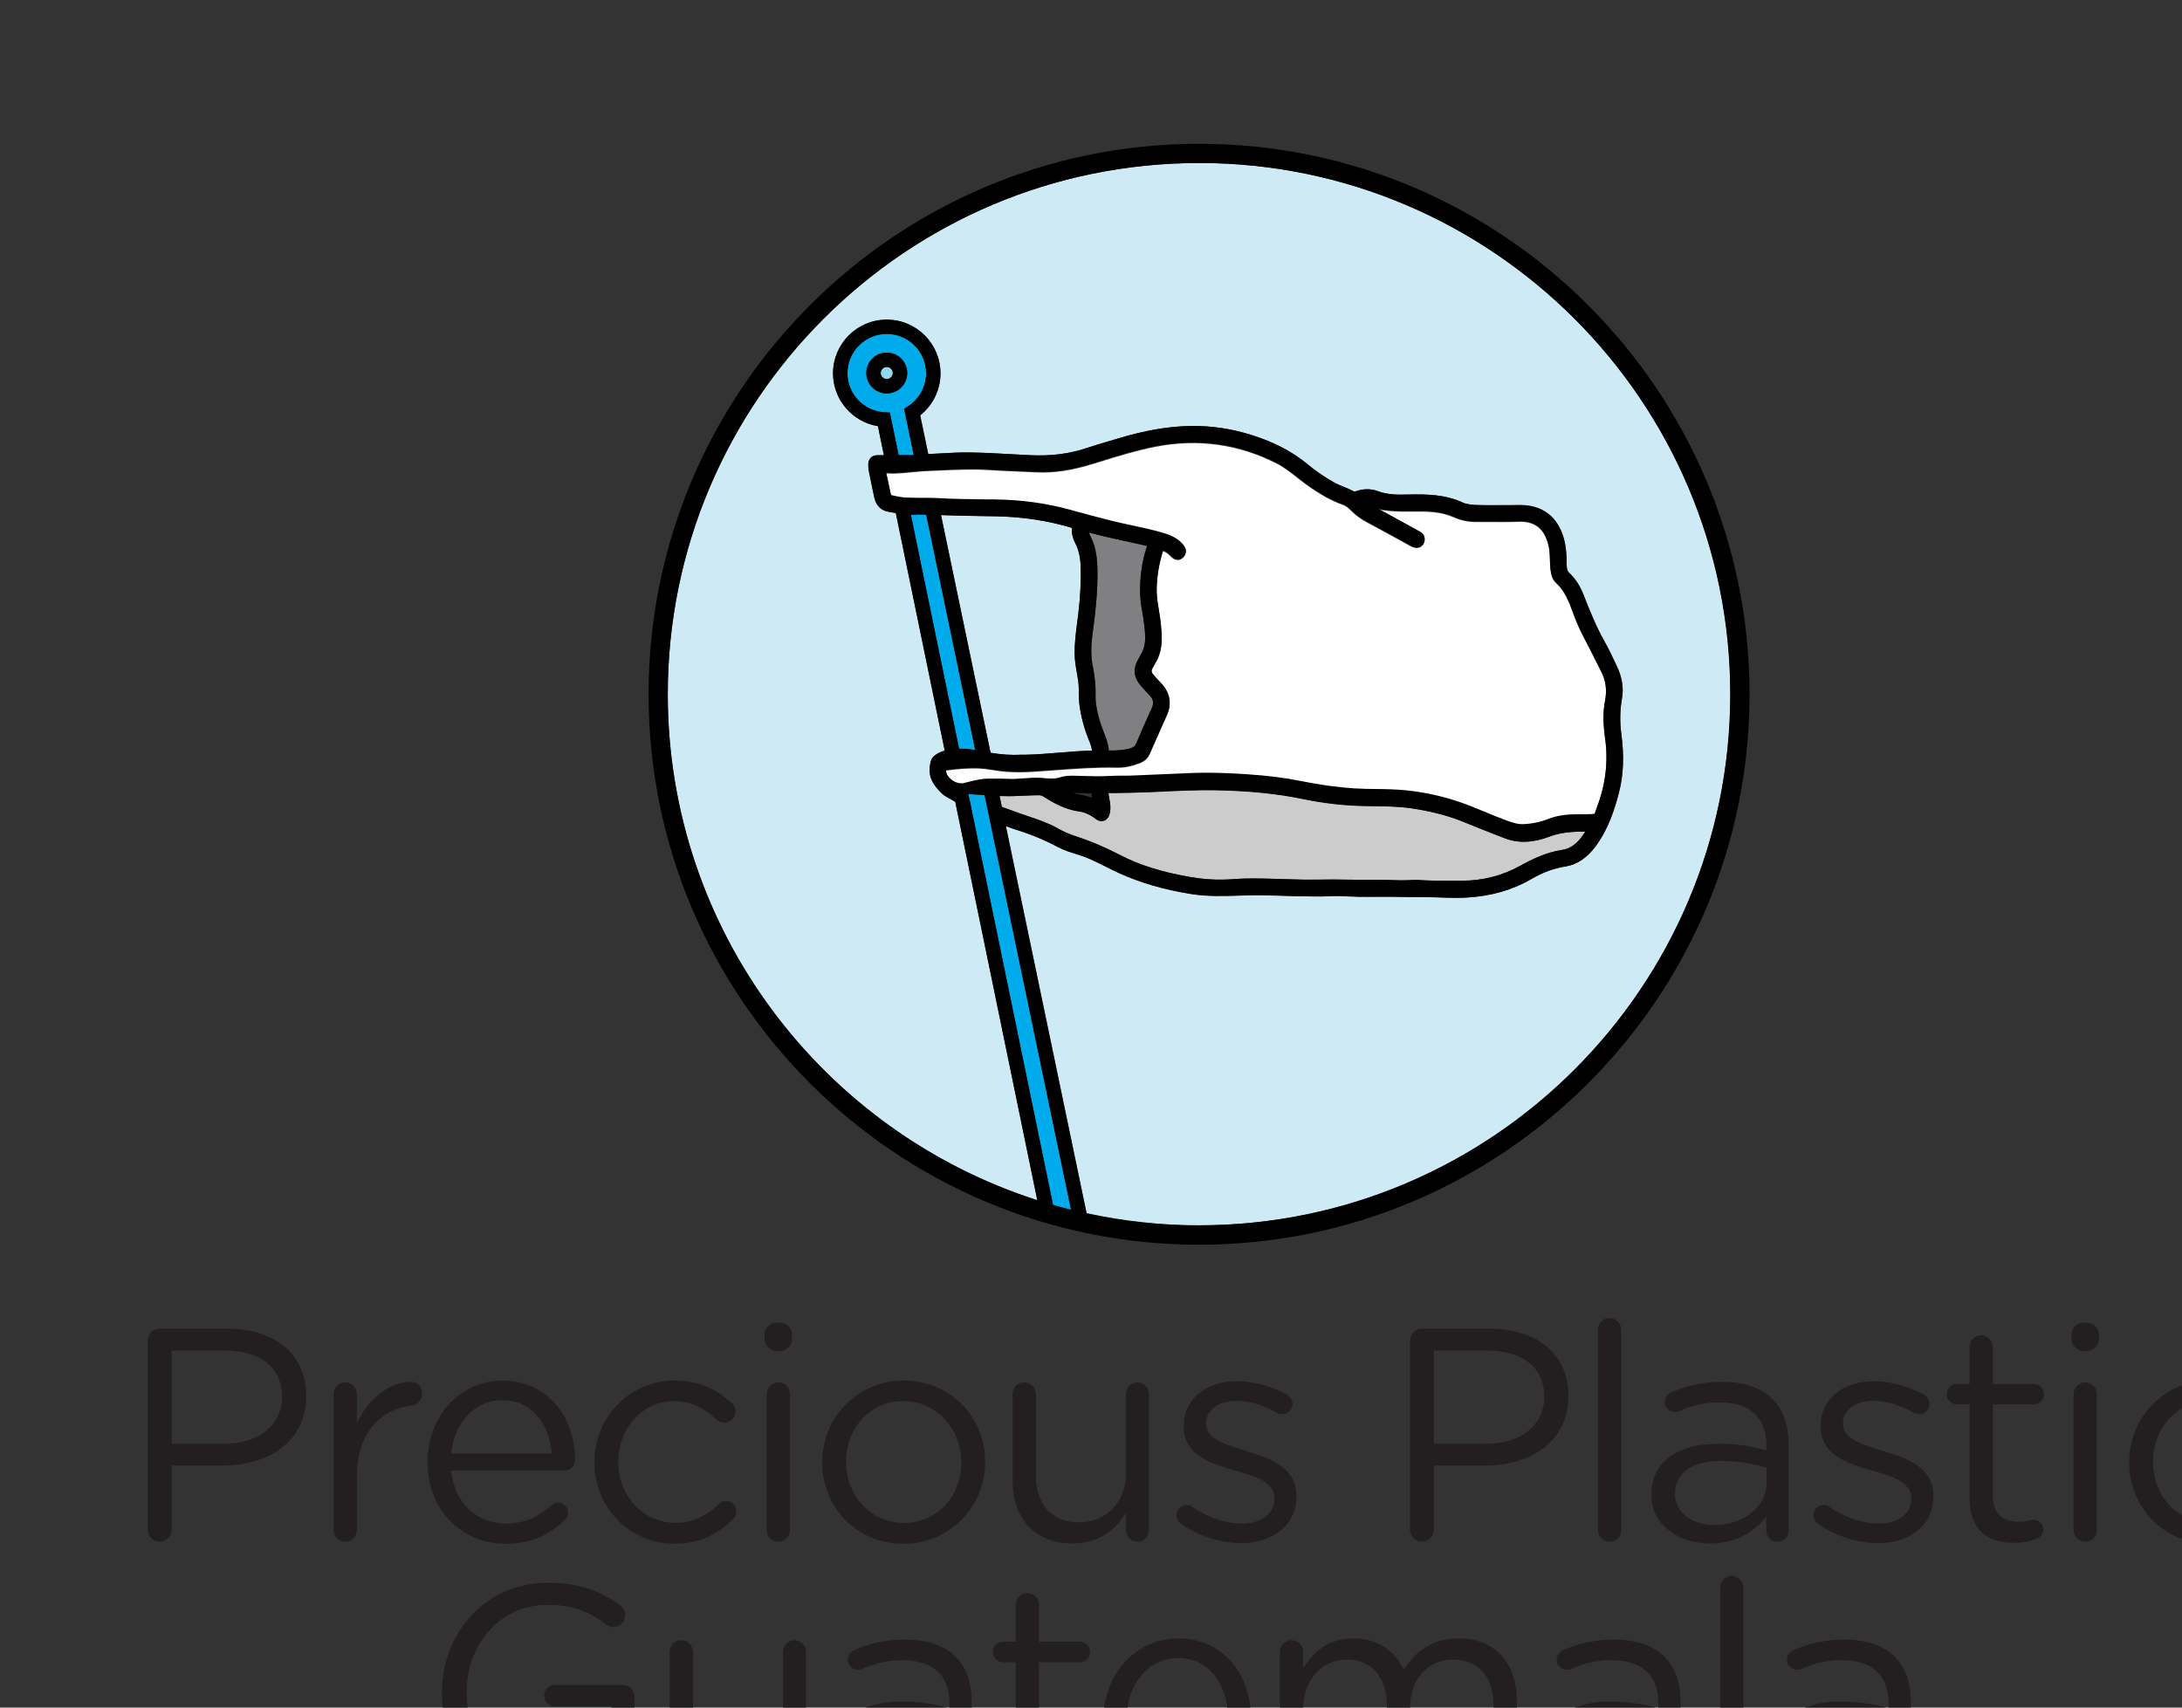<?xml version="1.0" encoding="UTF-8" standalone="no"?>
<svg
   xmlns:dc="http://purl.org/dc/elements/1.1/"
   xmlns:cc="http://creativecommons.org/ns#"
   xmlns:rdf="http://www.w3.org/1999/02/22-rdf-syntax-ns#"
   xmlns:svg="http://www.w3.org/2000/svg"
   xmlns="http://www.w3.org/2000/svg"
   xmlns:xlink="http://www.w3.org/1999/xlink"
   xmlns:sodipodi="http://sodipodi.sourceforge.net/DTD/sodipodi-0.dtd"
   xmlns:inkscape="http://www.inkscape.org/namespaces/inkscape"
   width="23mm"
   height="18mm"
   viewBox="0 0 23 18"
   version="1.1"
   id="svg5745"
   sodipodi:docname="plastic.svg"
   inkscape:version="1.0rc1 (09960d6, 2020-04-09)">
  <rect x="0" y="0" width="23" height="18" fill="#333333" stroke="none"/>
  <defs
     id="defs5739">
    <clipPath
       id="SVGID_4_">
      <use
         id="use927"
         style="overflow:visible"
         xlink:href="#SVGID_3_"
         x="0"
         y="0"
         width="100%"
         height="100%" />
    </clipPath>
    <rect
       height="474.207"
       width="1094.546"
       y="-117.51"
       x="1990.133"
       id="SVGID_3_" />
    <clipPath
       id="SVGID_6_">
      <use
         xlink:href="#SVGID_5_"
         style="overflow:visible"
         id="use1017"
         x="0"
         y="0"
         width="100%"
         height="100%" />
    </clipPath>
    <circle
       id="SVGID_5_"
       cx="2286.608"
       cy="2654.285"
       r="51.239" />
    <clipPath
       id="SVGID_12_">
      <use
         xlink:href="#SVGID_11_"
         style="overflow:visible"
         id="use1053"
         x="0"
         y="0"
         width="100%"
         height="100%" />
    </clipPath>
    <circle
       id="SVGID_11_"
       cx="2774.25"
       cy="2654.285"
       r="51.238" />
  </defs>
  <sodipodi:namedview
     id="base"
     pagecolor="#ffffff"
     bordercolor="#666666"
     borderopacity="1.0"
     inkscape:pageopacity="0.0"
     inkscape:pageshadow="2"
     inkscape:zoom="3.5457638"
     inkscape:cx="64.059568"
     inkscape:cy="48.315654"
     inkscape:document-units="mm"
     inkscape:current-layer="layer1"
     inkscape:document-rotation="0"
     showgrid="false"
     inkscape:window-width="1251"
     inkscape:window-height="787"
     inkscape:window-x="115"
     inkscape:window-y="23"
     inkscape:window-maximized="0" />
  <g
     inkscape:label="Capa 1"
     inkscape:groupmode="layer"
     id="layer1">
    <g
       transform="matrix(0.265,0,0,0.265,-748.664,-771.855)"
       id="g1876">
      <g
         id="g1874">
        <g
           id="g1872">
          <g
             id="g1820">
            <path
               inkscape:connector-curvature="0"
               id="path1796"
               d="m 2861.648,2933.129 c -0.045,0.014 -0.12,0.01 -0.186,0.01 -0.025,0 -0.051,0 -0.076,0 h -0.01 l 1.917,9.307 c 0.183,0 0.396,0.014 0.642,0.05 l -1.95,-9.354 z"
               style="fill:#00abec" />
            <path
               inkscape:connector-curvature="0"
               id="path1798"
               d="m 2862.979,2943.693 c 0.158,0.129 0.355,0.184 0.517,0.144 l 0.084,-0.021 0.052,-0.014 c 0.18,-0.046 0.364,-0.092 0.555,-0.118 0.082,-0.012 0.165,-0.021 0.25,-0.021 0.115,0 0.223,0 0.331,0 0.17,0 0.337,0 0.497,0.01 0.197,0.01 0.392,-0.01 0.598,-0.021 0.231,-0.018 0.471,-0.035 0.711,-0.018 l 0.095,0.01 c 0.227,0.018 0.441,0.034 0.647,-0.034 0.182,-0.061 0.37,-0.066 0.529,-0.063 l 0.357,0.01 c 0.354,0.01 0.72,0.02 1.077,0 0.19,-0.01 0.38,-0.011 0.57,-0.012 0.153,0 0.307,0 0.46,-0.01 0.359,-0.014 0.717,-0.03 1.076,-0.046 0.377,-0.018 0.754,-0.034 1.131,-0.048 0.205,-0.01 0.415,-0.012 0.632,-0.012 0.486,0 1.008,0.02 1.578,0.058 0.838,0.056 1.522,0.142 2.152,0.269 0.774,0.156 1.474,0.253 2.137,0.295 0.291,0.019 0.582,0.022 0.873,0.025 0.203,0 0.406,0.01 0.609,0.013 0.828,0.03 1.661,0.174 2.476,0.428 0.43,0.134 0.851,0.308 1.257,0.476 0.27,0.112 0.54,0.224 0.814,0.325 0.241,0.088 0.461,0.166 0.694,0.156 0.366,-0.018 0.7,-0.089 1.019,-0.217 0.429,-0.171 0.875,-0.174 1.306,-0.178 h 0.17 c 0.159,0 0.309,-0.01 0.338,-0.023 0.01,-0.011 0.029,-0.068 0.045,-0.119 0.016,-0.047 0.034,-0.104 0.06,-0.17 0.339,-0.895 0.446,-1.811 0.316,-2.724 -0.086,-0.604 -0.087,-1.066 0,-1.499 0.08,-0.419 0.029,-0.798 -0.156,-1.158 -0.087,-0.17 -0.172,-0.34 -0.257,-0.512 -0.129,-0.258 -0.258,-0.516 -0.394,-0.771 -0.188,-0.353 -0.343,-0.701 -0.474,-1.066 -0.167,-0.464 -0.333,-0.873 -0.67,-1.181 -0.167,-0.151 -0.203,-0.369 -0.224,-0.562 -0.013,-0.12 -0.017,-0.241 -0.02,-0.362 0,-0.155 -0.01,-0.301 -0.033,-0.444 -0.131,-0.742 -0.527,-1.094 -1.198,-1.069 -0.409,0.014 -0.824,0.01 -1.224,0.01 h -0.464 c -0.334,0 -0.631,-0.063 -0.907,-0.188 -0.233,-0.105 -0.499,-0.172 -0.812,-0.205 -0.267,-0.028 -0.542,-0.025 -0.81,-0.022 -0.153,0 -0.305,0 -0.457,0 -0.307,-0.01 -0.628,-0.022 -0.943,-0.102 0.037,0.02 0.072,0.039 0.108,0.059 l 1.554,0.854 c 0.142,0.078 0.21,0.188 0.203,0.328 -0.01,0.127 -0.073,0.228 -0.181,0.278 -0.164,0.076 -0.311,-0.01 -0.366,-0.036 l -0.33,-0.182 c -0.463,-0.255 -0.927,-0.511 -1.395,-0.759 -0.256,-0.136 -0.465,-0.287 -0.639,-0.462 -0.101,-0.102 -0.202,-0.196 -0.326,-0.24 -0.471,-0.166 -0.929,-0.42 -1.485,-0.824 -0.122,-0.088 -0.239,-0.181 -0.357,-0.273 -0.264,-0.207 -0.513,-0.403 -0.8,-0.55 -1.514,-0.774 -3.137,-1 -4.824,-0.671 -0.752,0.146 -1.499,0.377 -2.221,0.601 l -0.299,0.092 c -0.83,0.254 -1.528,0.356 -2.191,0.326 -0.223,-0.011 -0.445,-0.021 -0.668,-0.029 -0.412,-0.018 -0.824,-0.034 -1.235,-0.062 -0.661,-0.042 -1.334,-0.012 -1.986,0.019 -0.1,0 -0.201,0.01 -0.301,0.013 -0.089,0 -0.179,0.01 -0.269,0.012 -0.104,0 -0.207,0.016 -0.31,0.025 -0.085,0.01 -0.17,0.012 -0.255,0.021 -0.111,0.012 -0.224,0.022 -0.337,0.032 -0.192,0.016 -0.387,0.023 -0.583,0.011 -0.019,0 -0.038,0 -0.058,0 0.038,0.174 0.075,0.346 0.111,0.518 l 0.07,0.328 c 0.01,0.025 0.012,0.042 0.058,0.053 0,0 0,0 0,0 0.212,0.049 0.377,0.076 0.537,0.088 0.022,0 0.045,0 0.068,0 0.194,0.012 0.393,0.011 0.586,0.01 0.01,0 0.014,0 0.021,0 0.192,0 0.389,0 0.587,0.01 0,0 0.01,0 0.01,0 0.647,0.04 1.31,0.047 1.95,0.053 h 0.279 c 1.099,0.012 2.106,0.15 3.078,0.422 0.536,0.15 1.074,0.29 1.613,0.428 0.275,0.069 0.553,0.128 0.832,0.188 0.42,0.09 0.855,0.182 1.277,0.312 0.326,0.101 0.549,0.234 0.723,0.433 0.228,0.262 0.068,0.451 0.014,0.503 -0.07,0.066 -0.145,0.105 -0.229,0.097 -0.094,0 -0.183,-0.051 -0.272,-0.146 -0.097,-0.102 -0.193,-0.17 -0.301,-0.209 -0.157,0.493 -0.241,0.989 -0.254,1.489 -0.01,0.297 0.039,0.587 0.089,0.893 0.032,0.196 0.064,0.394 0.081,0.593 0.031,0.359 0.066,0.769 -0.072,1.172 -0.051,0.146 -0.124,0.276 -0.195,0.401 -0.026,0.046 -0.052,0.091 -0.077,0.138 -0.044,0.082 -0.041,0.138 0.011,0.21 0.072,0.099 0.157,0.188 0.246,0.282 l 0.103,0.109 c 0.349,0.38 0.422,0.803 0.219,1.254 -0.146,0.324 -0.29,0.65 -0.434,0.977 l -0.25,0.564 c -0.075,0.169 -0.21,0.291 -0.403,0.363 -0.326,0.123 -0.62,0.18 -0.907,0.173 -0.832,-0.019 -1.674,0.044 -2.489,0.104 -0.271,0.02 -0.543,0.04 -0.814,0.057 -0.609,0.04 -1.112,0.02 -1.576,-0.058 -0.031,-0.01 -0.063,-0.01 -0.094,-0.014 -0.17,-0.031 -0.339,-0.048 -0.507,-0.057 -0.216,-0.012 -0.426,0 -0.631,0.01 -0.199,0.014 -0.392,0.033 -0.574,0.058 -0.026,0 -0.055,0.01 -0.081,0.01 -0.012,0 -0.019,0 -0.023,0.01 0,0 0,0.014 0,0.032 -0.01,0.119 0.066,0.251 0.189,0.356 0.01,0 0.01,0 0.015,0 z"
               style="fill:#ffffff" />
            <path
               inkscape:connector-curvature="0"
               id="path1800"
               d="m 2869.987,2934.204 c -0.5,-0.109 -1.017,-0.221 -1.522,-0.361 0.013,0.054 0.033,0.104 0.06,0.154 0.235,0.449 0.272,0.938 0.278,1.357 0.011,0.896 -0.095,1.793 -0.2,2.553 -0.066,0.477 -0.064,0.871 0.01,1.24 0.071,0.369 0.127,0.716 0.112,1.223 0,0.375 0.117,0.884 0.319,1.392 0.089,0.224 0.189,0.474 0.21,0.754 0.28,0 0.55,-0.01 0.812,-0.073 0.159,-0.039 0.239,-0.107 0.298,-0.252 0.144,-0.354 0.3,-0.701 0.458,-1.049 l 0.141,-0.314 c 0.087,-0.195 0.064,-0.348 -0.076,-0.494 -0.075,-0.079 -0.148,-0.158 -0.22,-0.238 l -0.044,-0.049 c -0.118,-0.129 -0.24,-0.263 -0.303,-0.452 -0.106,-0.319 0.026,-0.583 0.17,-0.825 0.104,-0.174 0.165,-0.329 0.191,-0.488 0.04,-0.24 0.013,-0.479 -0.015,-0.732 l -0.01,-0.087 c -0.015,-0.146 -0.041,-0.29 -0.066,-0.435 -0.036,-0.204 -0.073,-0.415 -0.083,-0.631 -0.032,-0.707 0.059,-1.386 0.271,-2.017 -0.261,-0.063 -0.524,-0.12 -0.787,-0.176 z"
               style="fill:#808082" />
            <circle
               id="circle1802"
               r="0.241"
               cy="2927.498"
               cx="2860.42"
               style="fill:#94d7f0" />
            <path
               inkscape:connector-curvature="0"
               id="path1804"
               d="m 2864.377,2944.6 -0.065,-0.313 c -0.302,-0.02 -0.61,-0.039 -0.644,-0.041 l 0.035,0.17 0.1,0.482 3.231,15.69 c 0.238,0.067 0.476,0.134 0.717,0.194 l -3.235,-15.521 z"
               style="fill:#00abec" />
            <path
               inkscape:connector-curvature="0"
               id="path1806"
               d="m 2868.583,2944.391 c -0.012,-0.055 -0.023,-0.112 -0.028,-0.172 -0.186,-0.01 -0.372,-0.012 -0.558,-0.014 -0.057,-10e-4 -0.112,-10e-4 -0.166,-10e-4 0.092,0.025 0.188,0.045 0.286,0.065 0.155,0.033 0.313,0.065 0.466,0.122 z"
               style="fill:none" />
            <path
               inkscape:connector-curvature="0"
               id="path1808"
               d="m 2867.71,2933.635 c -0.923,-0.271 -1.918,-0.42 -2.957,-0.439 l -0.623,-0.01 c -0.51,-0.01 -1.035,-0.017 -1.555,-0.038 l 1.971,9.454 c 0.398,0.072 0.812,0.101 1.233,0.079 h 0.171 c 0.438,-0.01 0.883,-0.047 1.314,-0.082 0.43,-0.035 0.874,-0.072 1.315,-0.082 -0.01,-0.106 -0.037,-0.209 -0.088,-0.334 -0.23,-0.555 -0.368,-1.079 -0.421,-1.604 -0.013,-0.129 -0.014,-0.26 -0.014,-0.389 0,-0.143 0,-0.277 -0.019,-0.411 -0.016,-0.122 -0.037,-0.243 -0.058,-0.364 -0.043,-0.247 -0.087,-0.504 -0.089,-0.768 0,-0.422 0.052,-0.842 0.105,-1.246 l 0.041,-0.318 c 0.086,-0.713 0.117,-1.35 0.092,-1.945 -0.014,-0.332 -0.08,-0.61 -0.203,-0.852 -0.107,-0.211 -0.153,-0.395 -0.144,-0.577 0.01,-0.045 0.01,-0.052 -0.071,-0.075 z"
               style="fill:#cdeaf5" />
            <path
               inkscape:connector-curvature="0"
               id="path1810"
               d="m 2872.842,2919.145 c -11.652,0 -21.131,9.479 -21.131,21.131 0,9.41 6.183,17.399 14.699,20.127 l -3.264,-15.85 c -0.256,-0.139 -0.452,-0.252 -0.499,-0.297 -0.398,-0.383 -0.606,-0.709 -0.489,-1.249 0.014,-0.063 0.025,-0.106 0.054,-0.167 0.027,-0.043 0.158,-0.219 0.515,-0.323 l -1.945,-9.448 -0.296,-0.052 c -0.288,-0.048 -0.486,-0.244 -0.556,-0.551 -0.071,-0.315 -0.134,-0.633 -0.198,-0.95 l -0.025,-0.125 c -0.016,-0.077 -0.022,-0.157 -0.022,-0.235 0,-0.119 0.031,-0.214 0.094,-0.281 0.066,-0.071 0.162,-0.107 0.283,-0.107 h 0.246 l -0.238,-1.155 c -1.018,-0.169 -1.786,-1.052 -1.786,-2.101 0,-1.179 0.958,-2.137 2.137,-2.137 1.179,0 2.137,0.958 2.137,2.137 0,0.656 -0.299,1.267 -0.808,1.671 l 0.321,1.539 c 0.161,-0.01 0.322,-0.016 0.483,-0.024 0.382,-0.021 0.778,-0.044 1.169,-0.039 0.553,0.01 1.112,0.038 1.653,0.069 0.246,0.014 0.493,0.028 0.74,0.039 0.823,0.041 1.556,-0.051 2.235,-0.277 0.291,-0.097 0.584,-0.184 0.878,-0.271 l 0.357,-0.106 c 1.101,-0.333 2.036,-0.494 2.941,-0.508 0.812,-0.011 1.629,0.112 2.437,0.37 0.885,0.282 1.604,0.66 2.195,1.153 0.341,0.284 0.711,0.536 1.101,0.748 0.11,0.06 0.226,0.105 0.341,0.152 0.125,0.05 0.255,0.103 0.38,0.171 0.033,0.019 0.045,0.019 0.076,0.01 0.321,-0.11 0.624,-0.113 0.9,-0.01 0.392,0.15 0.813,0.142 1.22,0.133 0.743,-0.015 1.466,0 2.158,0.321 0.069,0.032 0.148,0.05 0.217,0.062 0.196,0.036 0.394,0.037 0.604,0.04 0.287,0 0.551,0 0.815,0 0.212,0 0.425,0 0.638,-0.01 0.889,0 1.49,0.455 1.738,1.312 0.103,0.355 0.114,0.717 0.117,1.028 0,0.171 0.018,0.278 0.103,0.359 0.242,0.229 0.424,0.505 0.558,0.845 0.283,0.72 0.525,1.316 0.855,1.899 0.167,0.295 0.312,0.605 0.452,0.906 l 0.034,0.072 c 0.206,0.441 0.271,0.857 0.199,1.271 -0.081,0.462 -0.089,0.937 -0.026,1.41 0.118,0.878 0.087,1.646 -0.096,2.344 -0.172,0.661 -0.415,1.427 -0.903,2.098 -0.354,0.485 -0.757,0.759 -1.232,0.834 -0.46,0.073 -0.9,0.235 -1.345,0.496 -0.741,0.435 -1.602,0.683 -2.56,0.737 -0.145,0.01 -0.291,0.012 -0.437,0.012 -0.226,0 -0.452,-0.01 -0.673,-0.016 -0.193,-0.01 -0.386,-0.013 -0.579,-0.014 h -0.312 c -0.665,-0.01 -1.329,-0.013 -1.992,-0.01 -0.222,0 -0.44,-0.01 -0.66,-0.014 -0.289,-0.012 -0.587,-0.023 -0.876,-0.01 -0.333,0.019 -0.667,0.011 -0.99,0 h -0.174 c -0.218,-0.01 -0.437,-0.011 -0.654,-0.019 -0.477,-0.014 -0.969,-0.03 -1.452,-0.016 l -0.244,0.01 c -0.631,0.02 -1.283,0.041 -1.932,-0.063 -1.083,-0.174 -2.023,-0.447 -2.876,-0.835 -0.177,-0.081 -0.35,-0.168 -0.524,-0.255 -0.345,-0.174 -0.701,-0.354 -1.074,-0.468 l -0.047,-0.015 c -0.266,-0.082 -0.54,-0.166 -0.795,-0.303 -0.506,-0.271 -1.061,-0.501 -1.648,-0.682 -0.113,-0.034 -0.224,-0.076 -0.335,-0.119 -0.023,-0.01 -0.048,-0.018 -0.071,-0.026 l 3.211,15.405 c 1.443,0.313 2.94,0.481 4.476,0.481 11.652,0 21.131,-9.479 21.131,-21.132 0,-11.647 -9.482,-21.127 -21.134,-21.127 z"
               style="fill:#cdeaf5" />
            <path
               inkscape:connector-curvature="0"
               id="path1812"
               d="m 2861.984,2927.509 c 0,-0.862 -0.702,-1.563 -1.564,-1.563 -0.862,0 -1.564,0.701 -1.564,1.563 0,0.821 0.645,1.503 1.469,1.554 l 0.219,0.014 0.347,1.684 h 0.601 l -0.382,-1.832 0.164,-0.107 c 0.444,-0.292 0.71,-0.78 0.71,-1.309 z m -1.564,0.803 c -0.449,0 -0.814,-0.365 -0.814,-0.813 0,-0.449 0.365,-0.814 0.814,-0.814 0.449,0 0.814,0.365 0.814,0.814 0,0.448 -0.365,0.813 -0.814,0.813 z"
               style="fill:#00abec" />
            <path
               inkscape:connector-curvature="0"
               id="path1814"
               d="m 2866.63,2944.336 c -0.05,-0.031 -0.106,-0.044 -0.156,-0.044 -0.198,0 -0.396,0.01 -0.595,0.019 -0.279,0.013 -0.568,0.025 -0.857,0.014 -0.032,0 -0.064,-10e-4 -0.096,0 -0.01,0 -0.014,0 -0.021,0 l 0.09,0.432 c 0.124,0.043 0.248,0.088 0.372,0.133 l 0.291,0.106 c 0.125,0.045 0.251,0.087 0.377,0.13 0.398,0.133 0.81,0.272 1.191,0.488 0.217,0.123 0.452,0.227 0.697,0.307 0.597,0.193 1.192,0.445 1.77,0.747 0.769,0.4 1.656,0.68 2.792,0.877 0.457,0.079 0.903,0.114 1.327,0.104 0.142,0 0.283,-0.013 0.424,-0.021 0.155,-0.01 0.31,-0.019 0.464,-0.022 0.492,-0.01 0.99,0.01 1.472,0.022 0.252,0.01 0.504,0.017 0.757,0.021 0.253,0.01 0.507,0 0.761,0 0.285,0 0.569,0 0.853,0 0.712,0.017 1.431,-0.01 2.157,0.024 0.15,0.01 0.301,0 0.452,0 0.1,0 0.201,-0.01 0.303,-0.01 0.082,0 0.165,0 0.247,0.01 0.368,0.023 0.746,0.021 1.112,0.02 0.15,0 0.3,0 0.449,0 0.01,0 0.019,0 0.028,0 0.829,0 1.611,-0.199 2.323,-0.594 0.49,-0.271 1.031,-0.535 1.671,-0.633 0.431,-0.066 0.693,-0.366 0.919,-0.728 -0.497,0 -0.967,0.026 -1.425,0.2 -0.666,0.254 -1.255,0.272 -1.801,0.058 l -0.324,-0.126 c -0.414,-0.162 -0.828,-0.324 -1.239,-0.494 -0.619,-0.258 -1.307,-0.44 -2.104,-0.56 -0.521,-0.078 -1.059,-0.085 -1.579,-0.092 l -0.288,-0.01 c -0.811,-0.014 -1.64,-0.106 -2.466,-0.277 -1.042,-0.215 -2.152,-0.327 -3.492,-0.352 -0.735,-0.012 -1.484,0.023 -2.208,0.059 l -0.478,0.021 c -0.45,0.021 -0.901,0.027 -1.352,0.033 h -0.216 c 0.01,0.03 0.01,0.06 0.014,0.088 0.01,0.042 0.013,0.083 0.021,0.124 0.033,0.169 0.078,0.398 0.012,0.631 -0.037,0.132 -0.118,0.225 -0.226,0.259 -0.108,0.035 -0.224,0.01 -0.33,-0.076 -0.125,-0.1 -0.263,-0.177 -0.419,-0.237 -0.092,-0.035 -0.191,-0.052 -0.297,-0.069 -0.072,-0.013 -0.143,-0.024 -0.214,-0.042 -0.43,-0.108 -0.813,-0.329 -1.163,-0.552 z"
               style="fill:#cccccc" />
            <path
               inkscape:connector-curvature="0"
               id="path1816"
               d="m 2872.842,2918.38 c -12.074,0 -21.896,9.822 -21.896,21.896 0,12.074 9.822,21.896 21.896,21.896 12.074,0 21.896,-9.822 21.896,-21.896 0,-12.073 -9.822,-21.896 -21.896,-21.896 z m -5.809,42.209 -3.231,-15.69 -0.1,-0.482 -0.035,-0.17 c 0.034,0 0.342,0.021 0.644,0.041 l 0.065,0.313 0.138,0.662 3.235,15.521 c -0.24,-0.061 -0.478,-0.127 -0.716,-0.195 z m 0.895,-26.301 c 0.123,0.241 0.189,0.52 0.203,0.852 0.024,0.596 -0.01,1.232 -0.092,1.945 l -0.041,0.318 c -0.053,0.404 -0.108,0.824 -0.105,1.246 10e-4,0.264 0.046,0.521 0.089,0.768 0.021,0.121 0.042,0.242 0.058,0.364 0.018,0.134 0.018,0.269 0.019,0.411 0,0.129 0,0.26 0.014,0.389 0.053,0.524 0.19,1.049 0.421,1.604 0.052,0.125 0.08,0.228 0.088,0.334 -0.441,0.01 -0.885,0.047 -1.315,0.082 -0.431,0.035 -0.876,0.072 -1.314,0.082 h -0.171 c -0.421,0.021 -0.835,-0.01 -1.233,-0.079 l -1.971,-9.454 c 0.521,0.021 1.045,0.031 1.555,0.038 l 0.623,0.01 c 1.039,0.02 2.033,0.168 2.957,0.439 0.077,0.022 0.076,0.029 0.074,0.075 -0.012,0.182 0.034,0.366 0.141,0.577 z m 2.576,2.107 c 0.01,0.216 0.047,0.427 0.083,0.631 0.025,0.145 0.051,0.289 0.066,0.435 l 0.01,0.087 c 0.028,0.253 0.054,0.492 0.015,0.732 -0.026,0.159 -0.087,0.314 -0.191,0.488 -0.144,0.242 -0.276,0.506 -0.17,0.825 0.063,0.189 0.185,0.323 0.303,0.452 l 0.044,0.049 c 0.072,0.08 0.146,0.159 0.22,0.238 0.14,0.146 0.163,0.299 0.076,0.494 l -0.141,0.314 c -0.158,0.348 -0.314,0.695 -0.458,1.049 -0.059,0.145 -0.139,0.213 -0.298,0.252 -0.262,0.064 -0.532,0.073 -0.812,0.073 -0.021,-0.28 -0.122,-0.53 -0.21,-0.754 -0.202,-0.508 -0.318,-1.017 -0.319,-1.392 0.016,-0.507 -0.041,-0.854 -0.112,-1.223 -0.07,-0.369 -0.072,-0.764 -0.01,-1.24 0.105,-0.76 0.211,-1.657 0.2,-2.553 -0.01,-0.419 -0.042,-0.908 -0.278,-1.357 -0.026,-0.051 -0.046,-0.101 -0.06,-0.154 0.505,0.141 1.022,0.252 1.522,0.361 0.263,0.057 0.526,0.113 0.788,0.175 -0.213,0.632 -0.304,1.311 -0.272,2.018 z m -6.566,6.095 c -0.245,-0.036 -0.459,-0.052 -0.642,-0.05 l -1.917,-9.307 h 0.01 c 0.025,0 0.05,0 0.076,0 0.066,0 0.141,0.01 0.186,-0.01 l 0.339,0.01 z m -1.159,0.802 c 0,0 0.011,0 0.023,-0.01 0.026,0 0.055,-0.01 0.081,-0.01 0.182,-0.024 0.375,-0.044 0.574,-0.058 0.206,-0.014 0.416,-0.021 0.631,-0.01 0.167,0.01 0.337,0.025 0.507,0.057 0.03,0.01 0.063,0.01 0.094,0.014 0.464,0.077 0.967,0.098 1.576,0.058 0.271,-0.017 0.543,-0.037 0.814,-0.057 0.815,-0.06 1.658,-0.122 2.489,-0.104 0.287,0.01 0.581,-0.05 0.907,-0.173 0.193,-0.072 0.329,-0.194 0.403,-0.363 l 0.25,-0.564 c 0.144,-0.326 0.287,-0.652 0.434,-0.977 0.204,-0.451 0.13,-0.874 -0.219,-1.254 l -0.103,-0.109 c -0.089,-0.094 -0.174,-0.184 -0.246,-0.282 -0.052,-0.072 -0.055,-0.128 -0.011,-0.21 0.024,-0.047 0.05,-0.092 0.077,-0.138 0.071,-0.125 0.145,-0.255 0.195,-0.401 0.139,-0.403 0.104,-0.813 0.072,-1.172 -0.017,-0.199 -0.049,-0.396 -0.081,-0.593 -0.05,-0.306 -0.098,-0.596 -0.089,-0.893 0.013,-0.5 0.097,-0.996 0.254,-1.489 0.108,0.039 0.205,0.107 0.301,0.209 0.089,0.096 0.179,0.144 0.272,0.146 0.085,0.01 0.16,-0.03 0.229,-0.097 0.054,-0.052 0.214,-0.241 -0.014,-0.503 -0.174,-0.198 -0.397,-0.332 -0.723,-0.433 -0.422,-0.13 -0.857,-0.222 -1.277,-0.312 -0.278,-0.06 -0.556,-0.118 -0.832,-0.188 -0.539,-0.138 -1.078,-0.277 -1.613,-0.428 -0.972,-0.271 -1.979,-0.41 -3.078,-0.422 h -0.279 c -0.64,-0.01 -1.303,-0.013 -1.95,-0.053 0,0 -0.01,0 -0.01,0 -0.198,-0.012 -0.396,-0.01 -0.587,-0.01 -0.01,0 -0.014,0 -0.021,0 -0.193,0 -0.392,0 -0.586,-0.01 -0.022,-10e-4 -0.045,-10e-4 -0.068,0 -0.159,-0.012 -0.325,-0.039 -0.537,-0.088 -10e-4,-10e-4 0,-10e-4 0,-10e-4 -0.046,-0.011 -0.053,-0.027 -0.058,-0.053 l -0.07,-0.328 c -0.036,-0.172 -0.073,-0.344 -0.111,-0.518 0.02,0 0.039,0 0.058,0 0.197,0.013 0.392,0 0.583,-0.011 0.113,-0.01 0.226,-0.021 0.337,-0.032 0.085,-0.01 0.17,-0.013 0.255,-0.021 0.103,-0.01 0.206,-0.021 0.31,-0.025 0.09,0 0.179,-0.01 0.269,-0.012 0.1,0 0.201,-0.01 0.301,-0.013 0.652,-0.03 1.325,-0.061 1.986,-0.019 0.411,0.027 0.823,0.044 1.235,0.062 0.223,0.01 0.445,0.019 0.668,0.029 0.663,0.03 1.362,-0.072 2.191,-0.326 l 0.299,-0.092 c 0.722,-0.224 1.469,-0.454 2.221,-0.601 1.687,-0.329 3.31,-0.104 4.824,0.671 0.287,0.146 0.537,0.343 0.8,0.55 0.118,0.093 0.236,0.186 0.357,0.273 0.556,0.404 1.014,0.658 1.485,0.824 0.124,0.044 0.225,0.139 0.326,0.24 0.174,0.175 0.383,0.326 0.639,0.462 0.468,0.248 0.932,0.504 1.395,0.759 l 0.33,0.182 c 0.055,0.031 0.202,0.112 0.366,0.036 0.108,-0.051 0.174,-0.151 0.181,-0.278 0.01,-0.14 -0.061,-0.25 -0.203,-0.328 l -1.554,-0.854 c -0.036,-0.02 -0.072,-0.039 -0.108,-0.059 0.315,0.079 0.637,0.094 0.943,0.102 0.152,0 0.304,0 0.457,0 0.267,0 0.543,-0.01 0.81,0.022 0.313,0.033 0.579,0.1 0.812,0.205 0.276,0.125 0.573,0.186 0.907,0.188 h 0.464 c 0.4,0 0.815,0.01 1.224,-0.01 0.671,-0.024 1.067,0.327 1.198,1.069 0.026,0.144 0.029,0.289 0.033,0.444 0,0.121 0.01,0.242 0.02,0.362 0.021,0.192 0.057,0.41 0.224,0.562 0.336,0.308 0.502,0.717 0.67,1.181 0.131,0.365 0.287,0.714 0.474,1.066 0.136,0.256 0.265,0.514 0.394,0.771 0.085,0.172 0.17,0.342 0.257,0.512 0.185,0.36 0.236,0.739 0.156,1.158 -0.083,0.433 -0.082,0.896 0,1.499 0.13,0.913 0.023,1.829 -0.316,2.724 -0.025,0.066 -0.044,0.123 -0.06,0.17 -0.017,0.051 -0.036,0.108 -0.045,0.119 -0.029,0.018 -0.179,0.021 -0.338,0.023 h -0.17 c -0.431,0 -0.877,0.01 -1.306,0.178 -0.319,0.128 -0.653,0.199 -1.019,0.217 -0.233,0.01 -0.453,-0.068 -0.694,-0.156 -0.274,-0.102 -0.544,-0.213 -0.814,-0.325 -0.406,-0.168 -0.827,-0.342 -1.257,-0.476 -0.815,-0.254 -1.648,-0.397 -2.476,-0.428 -0.203,-0.01 -0.406,-0.01 -0.609,-0.013 -0.291,0 -0.582,-0.01 -0.873,-0.025 -0.663,-0.042 -1.362,-0.139 -2.137,-0.295 -0.63,-0.127 -1.314,-0.213 -2.152,-0.269 -0.57,-0.038 -1.092,-0.058 -1.578,-0.058 -0.217,0 -0.427,0 -0.632,0.012 -0.377,0.014 -0.753,0.03 -1.131,0.048 -0.358,0.016 -0.717,0.032 -1.076,0.046 -0.153,0.01 -0.307,0.01 -0.46,0.01 -0.19,0 -0.38,0 -0.57,0.012 -0.357,0.02 -0.723,0.01 -1.077,0 l -0.357,-0.01 c -0.159,0 -0.347,0 -0.529,0.063 -0.206,0.068 -0.421,0.052 -0.647,0.034 l -0.095,-0.01 c -0.24,-0.018 -0.479,0 -0.711,0.018 -0.206,0.016 -0.4,0.029 -0.598,0.021 -0.16,-0.01 -0.327,-0.01 -0.497,-0.01 -0.108,0 -0.216,0 -0.331,0 -0.085,0 -0.168,0.01 -0.25,0.021 -0.191,0.026 -0.375,0.072 -0.555,0.118 l -0.052,0.014 -0.084,0.021 c -0.161,0.04 -0.359,-0.015 -0.517,-0.144 -0.01,0 -0.01,-0.01 -0.013,-0.013 -0.123,-0.105 -0.194,-0.237 -0.189,-0.356 0,-0.01 0,-0.021 0,-0.023 z m -1.287,-12.536 h -0.601 l -0.347,-1.684 -0.219,-0.014 c -0.824,-0.051 -1.469,-0.732 -1.469,-1.554 0,-0.862 0.702,-1.563 1.564,-1.563 0.862,0 1.564,0.701 1.564,1.563 0,0.528 -0.266,1.017 -0.71,1.308 l -0.164,0.107 z m 6.518,14.173 c 0.105,0.018 0.205,0.034 0.297,0.069 0.156,0.061 0.293,0.138 0.419,0.237 0.105,0.084 0.222,0.111 0.33,0.076 0.108,-0.034 0.188,-0.127 0.226,-0.259 0.066,-0.232 0.021,-0.462 -0.012,-0.631 -0.01,-0.041 -0.015,-0.082 -0.021,-0.124 0,-0.028 -0.01,-0.058 -0.014,-0.088 h 0.216 c 0.451,-0.01 0.902,-0.013 1.352,-0.033 l 0.478,-0.021 c 0.724,-0.035 1.473,-0.07 2.208,-0.059 1.34,0.024 2.45,0.137 3.492,0.352 0.826,0.171 1.655,0.264 2.466,0.277 h 0.288 c 0.521,0.01 1.058,0.014 1.579,0.092 0.797,0.119 1.485,0.302 2.104,0.56 0.411,0.17 0.825,0.332 1.239,0.494 l 0.324,0.126 c 0.546,0.215 1.135,0.196 1.801,-0.058 0.458,-0.174 0.928,-0.198 1.425,-0.2 -0.226,0.361 -0.488,0.661 -0.919,0.728 -0.64,0.098 -1.181,0.362 -1.671,0.633 -0.712,0.395 -1.494,0.594 -2.323,0.594 -0.01,0 -0.019,0 -0.028,0 -0.149,0 -0.299,0 -0.449,0 -0.366,0 -0.744,0 -1.112,-0.02 -0.083,-0.01 -0.165,-0.01 -0.247,-0.01 -0.103,0 -0.204,0 -0.303,0.01 -0.151,0 -0.302,0.01 -0.452,0 -0.726,-0.03 -1.445,-0.01 -2.157,-0.024 -0.283,-0.01 -0.568,-0.01 -0.853,0 -0.254,10e-4 -0.508,0 -0.761,0 -0.252,-0.01 -0.505,-0.013 -0.757,-0.021 -0.482,-0.016 -0.98,-0.032 -1.472,-0.022 -0.155,0 -0.31,0.014 -0.464,0.022 -0.142,0.01 -0.283,0.019 -0.424,0.021 -0.424,0.011 -0.87,-0.024 -1.327,-0.104 -1.137,-0.197 -2.024,-0.477 -2.792,-0.877 -0.578,-0.302 -1.173,-0.554 -1.77,-0.747 -0.245,-0.08 -0.479,-0.184 -0.697,-0.307 -0.381,-0.216 -0.793,-0.355 -1.191,-0.488 -0.126,-0.043 -0.252,-0.085 -0.377,-0.13 l -0.291,-0.106 c -0.124,-0.045 -0.248,-0.09 -0.372,-0.133 l -0.09,-0.432 c 0.01,0 0.014,0 0.021,0 0.032,0 0.064,0 0.096,0 0.289,0.012 0.578,0 0.857,-0.014 0.198,-0.01 0.396,-0.019 0.595,-0.019 0.05,0 0.106,0.013 0.156,0.044 0.35,0.223 0.733,0.443 1.166,0.551 0.068,0.019 0.139,0.031 0.211,0.043 z m -0.178,-0.724 c 0.053,0 0.108,0 0.166,0 0.186,0 0.372,0.01 0.558,0.014 0.01,0.06 0.016,0.117 0.028,0.172 -0.154,-0.057 -0.312,-0.089 -0.465,-0.121 -0.099,-0.021 -0.195,-0.041 -0.287,-0.066 z m 5.01,17.203 c -1.536,0 -3.032,-0.169 -4.476,-0.481 l -3.211,-15.405 c 0.023,0.01 0.048,0.018 0.071,0.026 0.111,0.043 0.222,0.085 0.335,0.119 0.587,0.181 1.142,0.41 1.648,0.682 0.255,0.137 0.529,0.221 0.795,0.303 l 0.047,0.015 c 0.373,0.114 0.729,0.294 1.074,0.468 0.174,0.087 0.347,0.174 0.524,0.255 0.853,0.388 1.793,0.661 2.876,0.835 0.648,0.104 1.301,0.082 1.932,0.063 l 0.244,-0.01 c 0.483,-0.015 0.976,0 1.452,0.016 0.218,0.01 0.436,0.014 0.654,0.019 h 0.174 c 0.323,0.01 0.658,0.016 0.99,0 0.29,-0.017 0.588,-0.01 0.876,0.01 0.22,0.01 0.438,0.018 0.66,0.014 0.664,-0.01 1.328,0 1.992,0.01 h 0.312 c 0.193,10e-4 0.386,0.01 0.579,0.014 0.221,0.01 0.447,0.016 0.673,0.016 0.146,0 0.292,0 0.437,-0.012 0.958,-0.055 1.819,-0.303 2.56,-0.737 0.445,-0.261 0.885,-0.423 1.345,-0.496 0.475,-0.075 0.878,-0.349 1.232,-0.834 0.488,-0.671 0.731,-1.437 0.903,-2.098 0.183,-0.698 0.214,-1.466 0.096,-2.344 -0.063,-0.474 -0.055,-0.948 0.026,-1.41 0.072,-0.413 0.01,-0.829 -0.199,-1.271 l -0.034,-0.072 c -0.14,-0.301 -0.285,-0.611 -0.452,-0.906 -0.33,-0.583 -0.573,-1.18 -0.855,-1.899 -0.134,-0.34 -0.316,-0.616 -0.558,-0.845 -0.084,-0.081 -0.101,-0.188 -0.103,-0.359 0,-0.312 -0.014,-0.673 -0.117,-1.028 -0.249,-0.856 -0.85,-1.311 -1.738,-1.312 -0.213,0 -0.425,0 -0.638,0 -0.264,0 -0.528,0.01 -0.815,0 -0.21,0 -0.408,0 -0.604,-0.04 -0.069,-0.012 -0.148,-0.029 -0.217,-0.062 -0.691,-0.323 -1.415,-0.336 -2.158,-0.321 -0.407,0.01 -0.828,0.018 -1.22,-0.133 -0.276,-0.107 -0.579,-0.104 -0.9,0.01 -0.031,0.01 -0.042,0.01 -0.076,-0.01 -0.125,-0.068 -0.254,-0.121 -0.38,-0.171 -0.115,-0.047 -0.231,-0.093 -0.341,-0.152 -0.389,-0.212 -0.76,-0.464 -1.101,-0.748 -0.592,-0.493 -1.31,-0.871 -2.195,-1.153 -0.807,-0.258 -1.625,-0.381 -2.437,-0.37 -0.906,0.014 -1.84,0.175 -2.941,0.508 l -0.357,0.106 c -0.294,0.087 -0.588,0.174 -0.878,0.271 -0.68,0.227 -1.412,0.318 -2.235,0.277 -0.247,-0.011 -0.494,-0.025 -0.74,-0.039 -0.541,-0.031 -1.1,-0.063 -1.653,-0.069 -0.391,-0.01 -0.787,0.018 -1.169,0.039 -0.161,0.01 -0.322,0.018 -0.483,0.024 l -0.321,-1.539 c 0.509,-0.404 0.808,-1.015 0.808,-1.671 0,-1.179 -0.958,-2.137 -2.137,-2.137 -1.179,0 -2.137,0.958 -2.137,2.137 0,1.049 0.768,1.932 1.786,2.101 l 0.238,1.155 h -0.246 c -0.121,0 -0.216,0.036 -0.283,0.107 -0.063,0.067 -0.094,0.162 -0.094,0.281 0,0.078 0.01,0.158 0.022,0.235 l 0.025,0.125 c 0.064,0.317 0.127,0.635 0.198,0.95 0.07,0.307 0.268,0.503 0.556,0.551 l 0.296,0.052 1.945,9.448 c -0.357,0.104 -0.488,0.28 -0.515,0.323 -0.028,0.061 -0.04,0.104 -0.054,0.167 -0.117,0.54 0.091,0.866 0.489,1.249 0.047,0.045 0.243,0.158 0.499,0.297 l 3.264,15.85 c -8.516,-2.728 -14.699,-10.717 -14.699,-20.127 0,-11.651 9.479,-21.131 21.131,-21.131 11.652,0 21.131,9.479 21.131,21.131 0,11.648 -9.476,21.128 -21.128,21.128 z" />
            <path
               inkscape:connector-curvature="0"
               id="path1818"
               d="m 2860.42,2926.684 c -0.449,0 -0.814,0.365 -0.814,0.814 0,0.448 0.365,0.813 0.814,0.813 0.449,0 0.814,-0.365 0.814,-0.813 0,-0.449 -0.365,-0.814 -0.814,-0.814 z m 0,1.055 c -0.133,0 -0.241,-0.108 -0.241,-0.24 0,-0.133 0.108,-0.241 0.241,-0.241 0.132,0 0.24,0.108 0.24,0.241 0,0.131 -0.108,0.24 -0.24,0.24 z" />
          </g>
          <g
             id="g1870">
            <path
               inkscape:connector-curvature="0"
               id="path1822"
               d="m 2831.025,2965.99 c 0,-0.264 0.216,-0.48 0.468,-0.48 h 2.682 c 1.899,0 3.15,1.01 3.15,2.669 v 0.023 c 0,1.816 -1.515,2.754 -3.307,2.754 h -2.043 v 2.549 c 0,0.265 -0.217,0.48 -0.481,0.48 -0.252,0 -0.468,-0.216 -0.468,-0.48 v -7.515 z m 3.029,4.1 c 1.395,0 2.309,-0.746 2.309,-1.852 v -0.024 c 0,-1.202 -0.902,-1.827 -2.26,-1.827 h -2.128 v 3.703 z"
               style="fill:#231f20" />
            <path
               inkscape:connector-curvature="0"
               id="path1824"
               d="m 2838.417,2968.118 c 0,-0.252 0.204,-0.469 0.457,-0.469 0.265,0 0.469,0.205 0.469,0.469 v 1.166 c 0.457,-1.033 1.358,-1.658 2.14,-1.658 0.276,0 0.457,0.204 0.457,0.469 0,0.252 -0.168,0.433 -0.409,0.469 -1.203,0.145 -2.188,1.046 -2.188,2.838 v 2.115 c 0,0.253 -0.193,0.469 -0.458,0.469 -0.264,0 -0.468,-0.204 -0.468,-0.469 z"
               style="fill:#231f20" />
            <path
               inkscape:connector-curvature="0"
               id="path1826"
               d="m 2845.257,2974.069 c -1.708,0 -3.102,-1.311 -3.102,-3.234 v -0.023 c 0,-1.791 1.262,-3.234 2.981,-3.234 1.839,0 2.885,1.504 2.885,3.15 0,0.253 -0.204,0.433 -0.433,0.433 h -4.497 c 0.132,1.347 1.082,2.104 2.188,2.104 0.77,0 1.335,-0.301 1.792,-0.722 0.072,-0.06 0.156,-0.108 0.265,-0.108 0.229,0 0.409,0.181 0.409,0.397 0,0.107 -0.048,0.216 -0.145,0.3 -0.588,0.565 -1.285,0.937 -2.343,0.937 z m 1.839,-3.594 c -0.096,-1.131 -0.745,-2.116 -1.983,-2.116 -1.082,0 -1.9,0.901 -2.02,2.116 z"
               style="fill:#231f20" />
            <path
               inkscape:connector-curvature="0"
               id="path1828"
               d="m 2848.791,2970.847 v -0.024 c 0,-1.755 1.37,-3.246 3.186,-3.246 1.034,0 1.731,0.396 2.285,0.902 0.072,0.061 0.144,0.18 0.144,0.324 0,0.253 -0.204,0.445 -0.445,0.445 -0.12,0 -0.229,-0.049 -0.3,-0.108 -0.445,-0.409 -0.95,-0.745 -1.695,-0.745 -1.263,0 -2.224,1.069 -2.224,2.404 v 0.023 c 0,1.348 0.986,2.417 2.284,2.417 0.709,0 1.274,-0.325 1.731,-0.757 0.06,-0.061 0.144,-0.121 0.264,-0.121 0.229,0 0.421,0.205 0.421,0.422 0,0.107 -0.048,0.216 -0.12,0.288 -0.589,0.589 -1.298,0.997 -2.345,0.997 -1.816,10e-4 -3.186,-1.478 -3.186,-3.221 z"
               style="fill:#231f20" />
            <path
               inkscape:connector-curvature="0"
               id="path1830"
               d="m 2855.558,2965.761 c 0,-0.3 0.24,-0.493 0.541,-0.493 0.313,0 0.553,0.193 0.553,0.493 v 0.157 c 0,0.288 -0.241,0.492 -0.553,0.492 -0.301,0 -0.541,-0.204 -0.541,-0.492 z m 0.084,2.357 c 0,-0.252 0.205,-0.469 0.457,-0.469 0.265,0 0.469,0.205 0.469,0.469 v 5.398 c 0,0.265 -0.192,0.469 -0.457,0.469 -0.265,0 -0.469,-0.204 -0.469,-0.469 z"
               style="fill:#231f20" />
            <path
               inkscape:connector-curvature="0"
               id="path1832"
               d="m 2857.853,2970.847 v -0.024 c 0,-1.755 1.371,-3.246 3.246,-3.246 1.864,0 3.234,1.468 3.234,3.223 v 0.023 c 0,1.756 -1.383,3.246 -3.258,3.246 -1.863,0 -3.222,-1.466 -3.222,-3.222 z m 5.531,0 v -0.024 c 0,-1.334 -0.998,-2.428 -2.309,-2.428 -1.346,0 -2.272,1.094 -2.272,2.404 v 0.023 c 0,1.336 0.985,2.417 2.296,2.417 1.347,10e-4 2.285,-1.08 2.285,-2.392 z"
               style="fill:#231f20" />
            <path
               inkscape:connector-curvature="0"
               id="path1834"
               d="m 2870.848,2973.516 c 0,0.253 -0.192,0.469 -0.457,0.469 -0.252,0 -0.457,-0.204 -0.457,-0.469 v -0.673 c -0.421,0.673 -1.058,1.214 -2.128,1.214 -1.503,0 -2.38,-1.01 -2.38,-2.488 v -3.451 c 0,-0.264 0.192,-0.469 0.457,-0.469 0.252,0 0.469,0.205 0.469,0.469 v 3.223 c 0,1.154 0.625,1.875 1.719,1.875 1.058,0 1.864,-0.781 1.864,-1.947 v -3.15 c 0,-0.264 0.192,-0.469 0.457,-0.469 0.252,0 0.457,0.205 0.457,0.469 v 5.397 z"
               style="fill:#231f20" />
            <path
               inkscape:connector-curvature="0"
               id="path1836"
               d="m 2872.109,2973.264 c -0.084,-0.061 -0.168,-0.181 -0.168,-0.337 0,-0.216 0.18,-0.396 0.409,-0.396 0.084,0 0.168,0.023 0.229,0.072 0.637,0.433 1.298,0.661 1.972,0.661 0.746,0 1.287,-0.385 1.287,-0.986 v -0.023 c 0,-0.625 -0.733,-0.866 -1.551,-1.095 -0.974,-0.276 -2.056,-0.613 -2.056,-1.755 v -0.024 c 0,-1.069 0.89,-1.779 2.116,-1.779 0.661,0 1.382,0.204 1.983,0.529 0.121,0.071 0.229,0.204 0.229,0.385 0,0.216 -0.181,0.396 -0.409,0.396 -0.084,0 -0.156,-0.024 -0.205,-0.048 -0.529,-0.301 -1.094,-0.481 -1.623,-0.481 -0.733,0 -1.202,0.385 -1.202,0.901 v 0.025 c 0,0.589 0.77,0.816 1.599,1.069 0.962,0.289 1.996,0.661 1.996,1.78 v 0.023 c 0,1.178 -0.974,1.863 -2.212,1.863 -0.819,0 -1.721,-0.299 -2.394,-0.78 z"
               style="fill:#231f20" />
            <path
               inkscape:connector-curvature="0"
               id="path1838"
               d="m 2881.232,2965.99 c 0,-0.264 0.216,-0.48 0.469,-0.48 h 2.681 c 1.899,0 3.15,1.01 3.15,2.669 v 0.023 c 0,1.816 -1.515,2.754 -3.306,2.754 h -2.044 v 2.549 c 0,0.265 -0.217,0.48 -0.481,0.48 -0.252,0 -0.469,-0.216 -0.469,-0.48 z m 3.029,4.1 c 1.395,0 2.309,-0.746 2.309,-1.852 v -0.024 c 0,-1.202 -0.902,-1.827 -2.26,-1.827 h -2.128 v 3.703 z"
               style="fill:#231f20" />
            <path
               inkscape:connector-curvature="0"
               id="path1840"
               d="m 2888.708,2965.557 c 0,-0.252 0.204,-0.469 0.457,-0.469 0.264,0 0.469,0.217 0.469,0.469 v 7.959 c 0,0.265 -0.192,0.469 -0.457,0.469 -0.265,0 -0.469,-0.204 -0.469,-0.469 z"
               style="fill:#231f20" />
            <path
               inkscape:connector-curvature="0"
               id="path1842"
               d="m 2890.835,2972.122 v -0.024 c 0,-1.31 1.083,-2.007 2.657,-2.007 0.793,0 1.358,0.107 1.912,0.264 v -0.216 c 0,-1.118 -0.685,-1.695 -1.852,-1.695 -0.625,0 -1.154,0.145 -1.611,0.349 -0.061,0.023 -0.12,0.036 -0.168,0.036 -0.216,0 -0.409,-0.181 -0.409,-0.397 0,-0.191 0.132,-0.336 0.252,-0.384 0.613,-0.265 1.238,-0.421 2.032,-0.421 0.877,0 1.551,0.229 2.008,0.686 0.421,0.42 0.637,1.021 0.637,1.814 v 3.402 c 0,0.266 -0.192,0.457 -0.445,0.457 -0.265,0 -0.445,-0.191 -0.445,-0.432 v -0.566 c -0.433,0.566 -1.154,1.07 -2.249,1.07 -1.153,0 -2.319,-0.662 -2.319,-1.936 z m 4.581,-0.481 v -0.602 c -0.457,-0.132 -1.07,-0.265 -1.827,-0.265 -1.167,0 -1.815,0.505 -1.815,1.287 v 0.023 c 0,0.782 0.721,1.238 1.563,1.238 1.141,0 2.079,-0.696 2.079,-1.681 z"
               style="fill:#231f20" />
            <path
               inkscape:connector-curvature="0"
               id="path1844"
               d="m 2897.446,2973.264 c -0.084,-0.061 -0.168,-0.181 -0.168,-0.337 0,-0.216 0.18,-0.396 0.409,-0.396 0.084,0 0.168,0.023 0.229,0.072 0.637,0.433 1.298,0.661 1.972,0.661 0.746,0 1.286,-0.385 1.286,-0.986 v -0.023 c 0,-0.625 -0.733,-0.866 -1.551,-1.095 -0.974,-0.276 -2.056,-0.613 -2.056,-1.755 v -0.024 c 0,-1.069 0.89,-1.779 2.116,-1.779 0.662,0 1.383,0.204 1.984,0.529 0.121,0.071 0.229,0.204 0.229,0.385 0,0.216 -0.181,0.396 -0.409,0.396 -0.084,0 -0.156,-0.024 -0.205,-0.048 -0.529,-0.301 -1.094,-0.481 -1.623,-0.481 -0.733,0 -1.202,0.385 -1.202,0.901 v 0.025 c 0,0.589 0.77,0.816 1.599,1.069 0.962,0.289 1.996,0.661 1.996,1.78 v 0.023 c 0,1.178 -0.974,1.863 -2.212,1.863 -0.819,0 -1.72,-0.299 -2.394,-0.78 z"
               style="fill:#231f20" />
            <path
               inkscape:connector-curvature="0"
               id="path1846"
               d="m 2903.492,2972.278 v -3.751 h -0.505 c -0.217,0 -0.409,-0.192 -0.409,-0.409 0,-0.229 0.192,-0.408 0.409,-0.408 h 0.505 v -1.467 c 0,-0.253 0.192,-0.469 0.457,-0.469 0.252,0 0.469,0.216 0.469,0.469 v 1.467 h 1.611 c 0.229,0 0.421,0.192 0.421,0.408 0,0.229 -0.192,0.409 -0.421,0.409 h -1.611 v 3.632 c 0,0.756 0.421,1.033 1.046,1.033 0.324,0 0.493,-0.084 0.565,-0.084 0.217,0 0.397,0.18 0.397,0.396 0,0.168 -0.108,0.301 -0.265,0.36 -0.265,0.108 -0.553,0.169 -0.914,0.169 -0.997,0 -1.755,-0.492 -1.755,-1.755 z"
               style="fill:#231f20" />
            <path
               inkscape:connector-curvature="0"
               id="path1848"
               d="m 2907.543,2965.761 c 0,-0.3 0.24,-0.493 0.541,-0.493 0.313,0 0.553,0.193 0.553,0.493 v 0.157 c 0,0.288 -0.241,0.492 -0.553,0.492 -0.301,0 -0.541,-0.204 -0.541,-0.492 z m 0.084,2.357 c 0,-0.252 0.205,-0.469 0.457,-0.469 0.264,0 0.469,0.205 0.469,0.469 v 5.398 c 0,0.265 -0.192,0.469 -0.457,0.469 -0.265,0 -0.469,-0.204 -0.469,-0.469 z"
               style="fill:#231f20" />
            <path
               inkscape:connector-curvature="0"
               id="path1850"
               d="m 2909.838,2970.847 v -0.024 c 0,-1.755 1.371,-3.246 3.186,-3.246 1.034,0 1.731,0.396 2.284,0.902 0.072,0.061 0.145,0.18 0.145,0.324 0,0.253 -0.205,0.445 -0.445,0.445 -0.12,0 -0.229,-0.049 -0.301,-0.108 -0.445,-0.409 -0.95,-0.745 -1.695,-0.745 -1.262,0 -2.224,1.069 -2.224,2.404 v 0.023 c 0,1.348 0.986,2.417 2.285,2.417 0.709,0 1.274,-0.325 1.731,-0.757 0.06,-0.061 0.144,-0.121 0.265,-0.121 0.229,0 0.42,0.205 0.42,0.422 0,0.107 -0.048,0.216 -0.12,0.288 -0.589,0.589 -1.298,0.997 -2.344,0.997 -1.816,10e-4 -3.187,-1.478 -3.187,-3.221 z"
               style="fill:#231f20" />
            <path
               inkscape:connector-curvature="0"
               id="path1852"
               d="m 2842.725,2979.997 v -0.024 c 0,-2.309 1.695,-4.353 4.22,-4.353 1.274,0 2.104,0.338 2.874,0.902 0.108,0.084 0.192,0.217 0.192,0.385 0,0.264 -0.216,0.48 -0.469,0.48 -0.108,0 -0.204,-0.048 -0.3,-0.12 -0.601,-0.457 -1.274,-0.769 -2.333,-0.769 -1.864,0 -3.198,1.574 -3.198,3.45 v 0.023 c 0,2.008 1.287,3.499 3.331,3.499 0.961,0 1.852,-0.373 2.428,-0.842 v -2.092 h -2.26 c -0.229,0 -0.42,-0.192 -0.42,-0.422 0,-0.24 0.192,-0.432 0.42,-0.432 h 2.706 c 0.252,0 0.469,0.217 0.469,0.48 v 2.561 c 0,0.229 -0.108,0.434 -0.325,0.578 -0.77,0.564 -1.804,1.021 -3.054,1.021 -2.646,0 -4.281,-1.921 -4.281,-4.325 z"
               style="fill:#231f20" />
            <path
               inkscape:connector-curvature="0"
               id="path1854"
               d="m 2857.21,2983.772 c 0,0.252 -0.192,0.469 -0.457,0.469 -0.252,0 -0.457,-0.205 -0.457,-0.469 v -0.674 c -0.421,0.674 -1.058,1.215 -2.128,1.215 -1.503,0 -2.381,-1.01 -2.381,-2.489 v -3.45 c 0,-0.265 0.192,-0.469 0.457,-0.469 0.252,0 0.469,0.204 0.469,0.469 v 3.222 c 0,1.154 0.625,1.876 1.719,1.876 1.058,0 1.864,-0.782 1.864,-1.947 v -3.15 c 0,-0.265 0.192,-0.469 0.457,-0.469 0.252,0 0.457,0.204 0.457,0.469 z"
               style="fill:#231f20" />
            <path
               inkscape:connector-curvature="0"
               id="path1856"
               d="m 2858.339,2982.376 v -0.023 c 0,-1.311 1.082,-2.008 2.657,-2.008 0.793,0 1.358,0.108 1.912,0.265 v -0.217 c 0,-1.118 -0.685,-1.695 -1.852,-1.695 -0.625,0 -1.154,0.145 -1.611,0.349 -0.061,0.024 -0.121,0.036 -0.168,0.036 -0.216,0 -0.409,-0.18 -0.409,-0.396 0,-0.192 0.132,-0.337 0.253,-0.385 0.613,-0.264 1.238,-0.421 2.032,-0.421 0.877,0 1.551,0.229 2.008,0.685 0.421,0.422 0.637,1.022 0.637,1.816 v 3.402 c 0,0.265 -0.192,0.457 -0.445,0.457 -0.265,0 -0.445,-0.192 -0.445,-0.434 v -0.564 c -0.433,0.564 -1.154,1.07 -2.248,1.07 -1.155,0 -2.321,-0.661 -2.321,-1.937 z m 4.58,-0.48 v -0.602 c -0.457,-0.132 -1.07,-0.264 -1.827,-0.264 -1.167,0 -1.815,0.505 -1.815,1.286 v 0.024 c 0,0.781 0.721,1.238 1.563,1.238 1.142,0 2.079,-0.696 2.079,-1.682 z"
               style="fill:#231f20" />
            <path
               inkscape:connector-curvature="0"
               id="path1858"
               d="m 2865.551,2982.534 v -3.752 h -0.505 c -0.216,0 -0.409,-0.191 -0.409,-0.408 0,-0.229 0.192,-0.409 0.409,-0.409 h 0.505 v -1.466 c 0,-0.253 0.193,-0.47 0.457,-0.47 0.252,0 0.469,0.217 0.469,0.47 v 1.466 h 1.611 c 0.229,0 0.421,0.192 0.421,0.409 0,0.229 -0.192,0.408 -0.421,0.408 h -1.611 v 3.631 c 0,0.758 0.421,1.034 1.046,1.034 0.325,0 0.493,-0.084 0.565,-0.084 0.216,0 0.397,0.181 0.397,0.396 0,0.169 -0.108,0.301 -0.265,0.36 -0.265,0.108 -0.553,0.169 -0.914,0.169 -0.997,0 -1.755,-0.493 -1.755,-1.754 z"
               style="fill:#231f20" />
            <path
               inkscape:connector-curvature="0"
               id="path1860"
               d="m 2872.139,2984.325 c -1.708,0 -3.102,-1.311 -3.102,-3.234 v -0.024 c 0,-1.791 1.262,-3.233 2.981,-3.233 1.84,0 2.886,1.502 2.886,3.15 0,0.252 -0.205,0.432 -0.433,0.432 h -4.497 c 0.132,1.348 1.082,2.104 2.188,2.104 0.77,0 1.334,-0.301 1.792,-0.722 0.072,-0.061 0.156,-0.108 0.264,-0.108 0.229,0 0.409,0.181 0.409,0.397 0,0.107 -0.048,0.217 -0.144,0.301 -0.589,0.564 -1.286,0.937 -2.344,0.937 z m 1.84,-3.595 c -0.096,-1.13 -0.746,-2.116 -1.984,-2.116 -1.082,0 -1.899,0.901 -2.02,2.116 z"
               style="fill:#231f20" />
            <path
               inkscape:connector-curvature="0"
               id="path1862"
               d="m 2876.057,2978.374 c 0,-0.253 0.205,-0.469 0.457,-0.469 0.265,0 0.469,0.204 0.469,0.469 v 0.637 c 0.408,-0.613 0.961,-1.178 2.007,-1.178 1.01,0 1.659,0.541 1.996,1.238 0.445,-0.686 1.106,-1.238 2.188,-1.238 1.431,0 2.308,0.962 2.308,2.5 v 3.439 c 0,0.264 -0.204,0.469 -0.457,0.469 -0.265,0 -0.469,-0.205 -0.469,-0.469 v -3.223 c 0,-1.202 -0.601,-1.875 -1.611,-1.875 -0.938,0 -1.707,0.697 -1.707,1.923 v 3.175 c 0,0.264 -0.205,0.469 -0.469,0.469 -0.253,0 -0.457,-0.205 -0.457,-0.469 v -3.247 c 0,-1.165 -0.613,-1.851 -1.599,-1.851 -0.986,0 -1.731,0.817 -1.731,1.959 v 3.139 c 0,0.264 -0.193,0.469 -0.458,0.469 -0.264,0 -0.469,-0.205 -0.469,-0.469 v -5.398 z"
               style="fill:#231f20" />
            <path
               inkscape:connector-curvature="0"
               id="path1864"
               d="m 2886.538,2982.376 v -0.023 c 0,-1.311 1.082,-2.008 2.657,-2.008 0.793,0 1.358,0.108 1.912,0.265 v -0.217 c 0,-1.118 -0.685,-1.695 -1.852,-1.695 -0.625,0 -1.154,0.145 -1.611,0.349 -0.06,0.024 -0.12,0.036 -0.168,0.036 -0.216,0 -0.409,-0.18 -0.409,-0.396 0,-0.192 0.132,-0.337 0.252,-0.385 0.613,-0.264 1.238,-0.421 2.032,-0.421 0.878,0 1.551,0.229 2.008,0.685 0.421,0.422 0.637,1.022 0.637,1.816 v 3.402 c 0,0.265 -0.192,0.457 -0.445,0.457 -0.264,0 -0.445,-0.192 -0.445,-0.434 v -0.564 c -0.433,0.564 -1.154,1.07 -2.248,1.07 -1.154,0 -2.32,-0.661 -2.32,-1.937 z m 4.581,-0.48 v -0.602 c -0.457,-0.132 -1.07,-0.264 -1.827,-0.264 -1.167,0 -1.816,0.505 -1.816,1.286 v 0.024 c 0,0.781 0.721,1.238 1.563,1.238 1.142,0 2.08,-0.696 2.08,-1.682 z"
               style="fill:#231f20" />
            <path
               inkscape:connector-curvature="0"
               id="path1866"
               d="m 2893.569,2975.812 c 0,-0.252 0.205,-0.469 0.458,-0.469 0.264,0 0.469,0.217 0.469,0.469 v 7.96 c 0,0.264 -0.192,0.469 -0.457,0.469 -0.265,0 -0.469,-0.205 -0.469,-0.469 v -7.96 z"
               style="fill:#231f20" />
            <path
               inkscape:connector-curvature="0"
               id="path1868"
               d="m 2895.697,2982.376 v -0.023 c 0,-1.311 1.082,-2.008 2.657,-2.008 0.793,0 1.359,0.108 1.912,0.265 v -0.217 c 0,-1.118 -0.685,-1.695 -1.852,-1.695 -0.625,0 -1.154,0.145 -1.611,0.349 -0.06,0.024 -0.12,0.036 -0.168,0.036 -0.216,0 -0.409,-0.18 -0.409,-0.396 0,-0.192 0.132,-0.337 0.253,-0.385 0.613,-0.264 1.238,-0.421 2.031,-0.421 0.878,0 1.551,0.229 2.008,0.685 0.421,0.422 0.637,1.022 0.637,1.816 v 3.402 c 0,0.265 -0.192,0.457 -0.445,0.457 -0.264,0 -0.445,-0.192 -0.445,-0.434 v -0.564 c -0.433,0.564 -1.154,1.07 -2.248,1.07 -1.154,0 -2.32,-0.661 -2.32,-1.937 z m 4.581,-0.48 v -0.602 c -0.457,-0.132 -1.07,-0.264 -1.827,-0.264 -1.167,0 -1.816,0.505 -1.816,1.286 v 0.024 c 0,0.781 0.721,1.238 1.563,1.238 1.142,0 2.08,-0.696 2.08,-1.682 z"
               style="fill:#231f20" />
          </g>
        </g>
      </g>
    </g>
  </g>
</svg>
